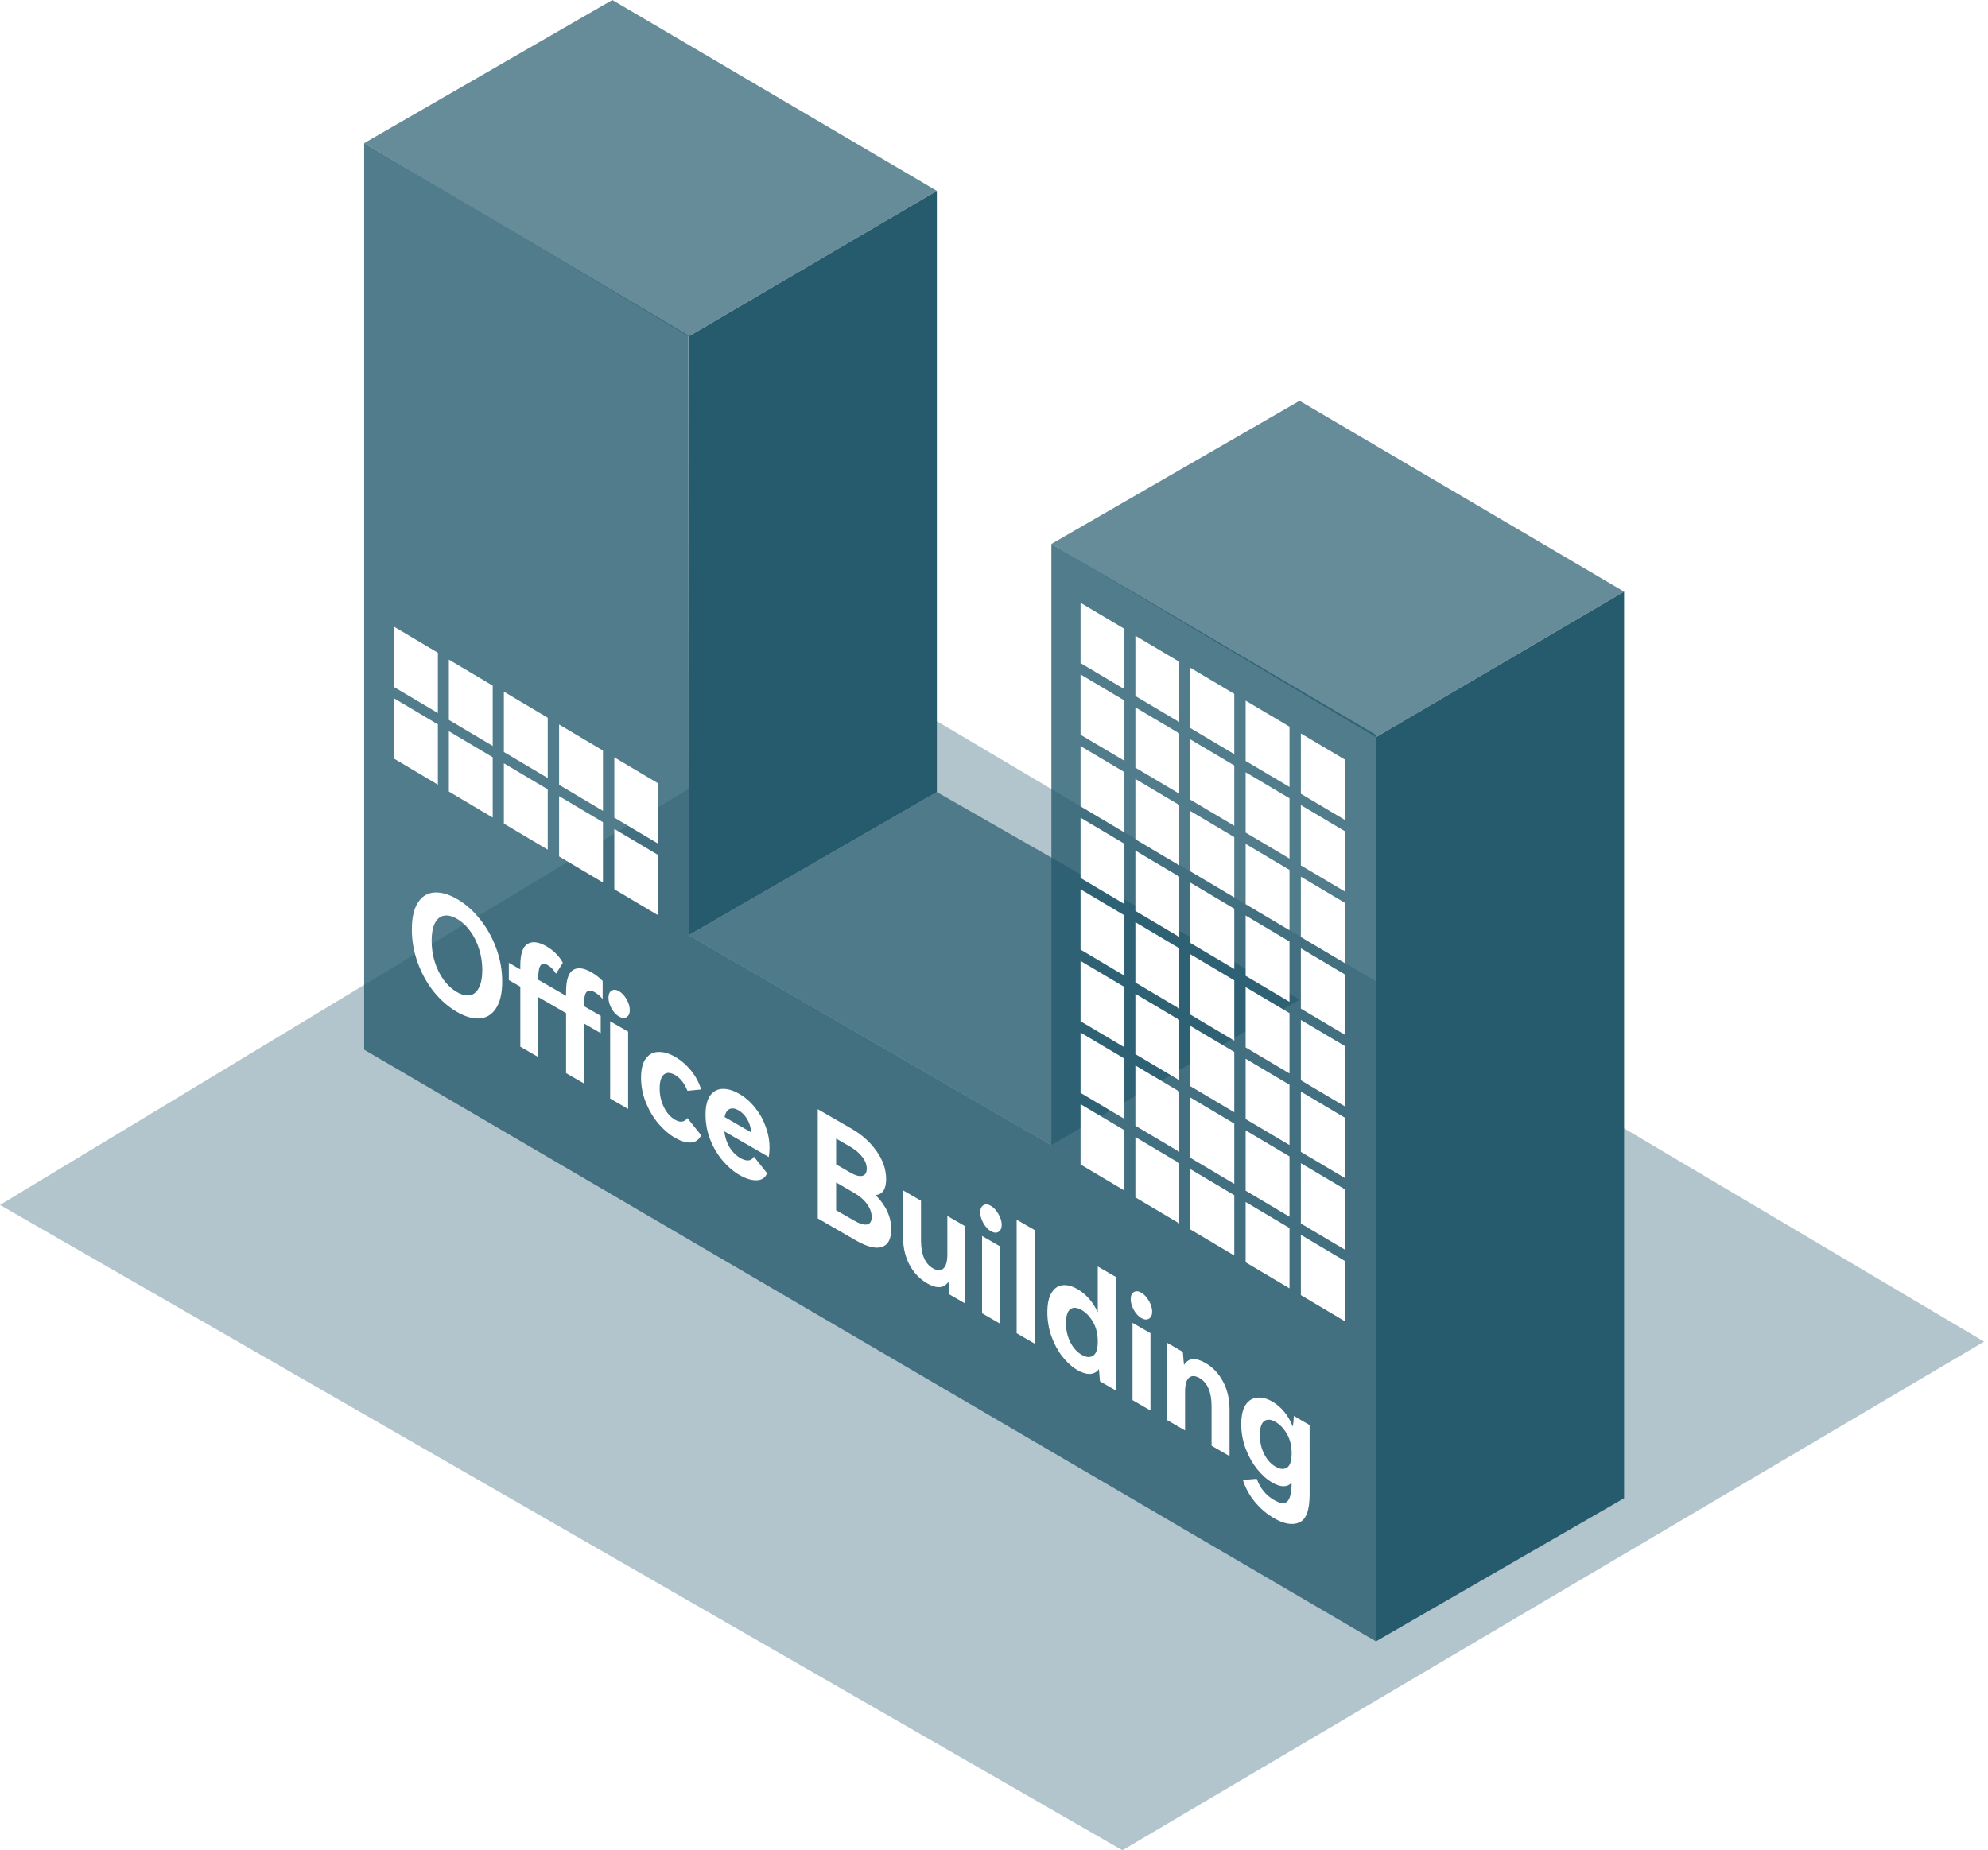 <svg width="333" height="310" viewBox="0 0 333 310" fill="none" xmlns="http://www.w3.org/2000/svg">
<path opacity="0.5" fill-rule="evenodd" clip-rule="evenodd" d="M0 201.88L145.402 114L332.348 224.783L188.011 310L0 201.88Z" fill="#265B6E" fill-opacity="0.7"/>
<g filter="url(#filter0_b_54_1688)">
<path fill-rule="evenodd" clip-rule="evenodd" d="M61 23.983L102.57 0L156.93 31.977L115.36 56.359L61 23.983ZM115.36 156.686L156.93 132.703L217.686 167.478L176.116 191.86L115.36 156.686ZM217.686 67.151L176.116 91.134L230.477 123.51L272.047 99.128L217.686 67.151Z" fill="#265B6E" fill-opacity="0.7"/>
</g>
<g filter="url(#filter1_b_54_1688)">
<path fill-rule="evenodd" clip-rule="evenodd" d="M61 23.983L115.322 56.211L115.36 156.686L176.116 191.861V91.134L230.477 123.111V275L61 175.872V23.983Z" fill="#265B6E" fill-opacity="0.8"/>
</g>
<path fill-rule="evenodd" clip-rule="evenodd" d="M188.348 105.363L181 101V111.104L188.348 115.467V105.363ZM197.533 110.874L190.185 106.511V116.615L197.533 120.978V110.874ZM199.402 111.887L206.75 116.25V126.354L199.402 121.991V111.887ZM216 121.75L208.652 117.387V127.491L216 131.854V121.75ZM217.902 122.887L225.25 127.25V137.354L217.902 132.991V122.887ZM188.348 117.363L181 113V123.104L188.348 127.467V117.363ZM190.185 118.511L197.533 122.874V132.978L190.185 128.615V118.511ZM206.75 128.25L199.402 123.887V133.991L206.75 138.354V128.25ZM208.652 129.387L216 133.75V143.854L208.652 139.491V129.387ZM225.25 139.25L217.902 134.887V144.991L225.25 149.354V139.25ZM181 125L188.348 129.363V139.467L181 135.104V125ZM197.533 134.874L190.185 130.511V140.615L197.533 144.978V134.874ZM199.402 135.887L206.75 140.25V150.354L199.402 145.991V135.887ZM216 145.75L208.652 141.387V151.491L216 155.854V145.75ZM217.902 146.887L225.25 151.25V161.354L217.902 156.991V146.887ZM188.348 141.363L181 137V147.104L188.348 151.467V141.363ZM190.185 142.511L197.533 146.874V156.978L190.185 152.615V142.511ZM206.75 152.25L199.402 147.887V157.991L206.75 162.354V152.25ZM208.652 153.387L216 157.75V167.854L208.652 163.491V153.387ZM225.25 163.25L217.902 158.887V168.991L225.25 173.354V163.25ZM181 149L188.348 153.363V163.467L181 159.104V149ZM197.533 158.874L190.185 154.511V164.615L197.533 168.978V158.874ZM199.402 159.887L206.75 164.25V174.354L199.402 169.991V159.887ZM216 169.75L208.652 165.387V175.491L216 179.854V169.75ZM217.902 170.887L225.25 175.25V185.354L217.902 180.991V170.887ZM188.348 165.363L181 161V171.104L188.348 175.467V165.363ZM190.185 166.511L197.533 170.874V180.978L190.185 176.615V166.511ZM206.75 176.25L199.402 171.887V181.991L206.75 186.354V176.25ZM208.652 177.387L216 181.75V191.854L208.652 187.491V177.387ZM225.25 187.25L217.902 182.887V192.991L225.25 197.354V187.25ZM181 173L188.348 177.363V187.467L181 183.104V173ZM197.533 182.874L190.185 178.511V188.615L197.533 192.978V182.874ZM199.402 183.887L206.75 188.25V198.354L199.402 193.991V183.887ZM216 193.75L208.652 189.387V199.491L216 203.854V193.75ZM217.902 194.887L225.25 199.25V209.354L217.902 204.991V194.887ZM188.348 189.363L181 185V195.104L188.348 199.467V189.363ZM190.185 190.511L197.533 194.874V204.978L190.185 200.615V190.511ZM206.75 200.25L199.402 195.887V205.991L206.75 210.354V200.25ZM208.652 201.387L216 205.75V215.854L208.652 211.491V201.387ZM225.25 211.25L217.902 206.887V216.991L225.25 221.354V211.25ZM66 105L73.348 109.363V119.467L66 115.104V105ZM82.533 114.874L75.185 110.511V120.615L82.533 124.978V114.874ZM84.402 115.887L91.75 120.25V130.354L84.402 125.991V115.887ZM101 125.75L93.652 121.387V131.491L101 135.854V125.75ZM102.902 126.887L110.25 131.25V141.354L102.902 136.991V126.887ZM73.348 121.363L66 117V127.104L73.348 131.467V121.363ZM75.185 122.511L82.533 126.874V136.978L75.185 132.615V122.511ZM91.75 132.25L84.402 127.887V137.991L91.75 142.354V132.25ZM93.652 133.387L101 137.75V147.854L93.652 143.491V133.387ZM110.25 143.25L102.902 138.887V148.991L110.25 153.354V143.25Z" fill="white"/>
<path fill-rule="evenodd" clip-rule="evenodd" d="M156.93 132.704L115.36 156.686V56.359L156.93 31.977V132.704ZM272.046 251.018L230.477 275V123.51L272.046 99.128V251.018Z" fill="#265B6E"/>
<path d="M68.989 155.705C68.989 153.788 69.32 152.305 69.984 151.255C70.648 150.205 71.55 149.634 72.69 149.543C73.845 149.443 75.13 149.801 76.544 150.618C77.959 151.435 79.236 152.555 80.376 153.98C81.531 155.397 82.44 157.014 83.104 158.831C83.783 160.656 84.122 162.526 84.122 164.443C84.122 166.376 83.783 167.864 83.105 168.906C82.441 169.956 81.531 170.53 80.377 170.63C79.237 170.722 77.959 170.36 76.545 169.543C75.13 168.726 73.846 167.609 72.691 166.193C71.551 164.768 70.649 163.147 69.985 161.33C69.321 159.513 68.989 157.638 68.989 155.705ZM72.301 157.618C72.301 158.834 72.474 160.009 72.821 161.143C73.182 162.284 73.68 163.297 74.315 164.18C74.964 165.055 75.707 165.734 76.545 166.218C77.382 166.701 78.118 166.876 78.753 166.743C79.402 166.601 79.9 166.164 80.247 165.43C80.608 164.705 80.788 163.735 80.788 162.518C80.788 161.301 80.607 160.13 80.246 159.005C79.9 157.872 79.402 156.868 78.753 155.993C78.118 155.11 77.381 154.426 76.544 153.943C75.707 153.459 74.964 153.289 74.314 153.43C73.679 153.564 73.181 153.993 72.82 154.718C72.474 155.434 72.301 156.401 72.301 157.618ZM94.822 166.221C94.822 164.254 95.204 163.025 95.969 162.533C96.734 162.025 97.78 162.154 99.108 162.921C99.787 163.313 100.4 163.792 100.948 164.359L100.948 167.384C100.544 166.9 100.119 166.529 99.671 166.271C99.065 165.921 98.603 165.888 98.285 166.171C97.982 166.446 97.831 167.15 97.831 168.284L97.831 168.584L100.624 170.196L100.624 173.096L97.831 171.484L97.831 181.534L94.822 179.796L94.822 169.746L90.167 167.058L90.167 177.108L87.158 175.371L87.157 165.321L85.231 164.208L85.231 161.308L87.157 162.421L87.157 161.796C87.157 159.846 87.561 158.629 88.37 158.146C89.178 157.662 90.231 157.796 91.531 158.546C92.166 158.913 92.714 159.338 93.176 159.821C93.652 160.313 94.02 160.808 94.28 161.308L93.133 163.146C92.729 162.479 92.281 162.004 91.79 161.721C91.256 161.412 90.852 161.412 90.578 161.721C90.304 162.029 90.167 162.733 90.167 163.833L90.167 164.158L94.822 166.846L94.822 166.221ZM103.698 170.321C103.207 170.038 102.789 169.588 102.442 168.971C102.096 168.338 101.923 167.738 101.923 167.171C101.923 166.588 102.096 166.188 102.442 165.971C102.789 165.755 103.207 165.788 103.698 166.071C104.189 166.355 104.607 166.805 104.954 167.421C105.315 168.046 105.495 168.65 105.495 169.234C105.495 169.8 105.315 170.196 104.954 170.421C104.607 170.638 104.189 170.605 103.698 170.321ZM105.214 185.796L102.205 184.059L102.204 171.109L105.214 172.846L105.214 185.796ZM113.075 187.61C113.941 188.11 114.633 188.018 115.153 187.335L117.448 190.21C117.087 190.968 116.517 191.373 115.738 191.422C114.958 191.472 114.071 191.21 113.075 190.635C112.079 190.06 111.148 189.264 110.282 188.247C109.416 187.214 108.716 186.035 108.182 184.71C107.648 183.368 107.38 181.989 107.38 180.572C107.38 179.139 107.647 178.068 108.181 177.36C108.715 176.635 109.415 176.264 110.281 176.247C111.147 176.214 112.078 176.485 113.074 177.06C114.07 177.635 114.958 178.397 115.737 179.347C116.517 180.298 117.087 181.36 117.448 182.535L115.153 182.76C114.648 181.502 113.955 180.618 113.074 180.11C112.295 179.66 111.667 179.639 111.191 180.047C110.729 180.447 110.498 181.222 110.498 182.372C110.498 183.506 110.736 184.551 111.213 185.51C111.689 186.468 112.31 187.168 113.075 187.61ZM123.813 183.261C124.809 183.836 125.69 184.602 126.455 185.561C127.234 186.511 127.833 187.573 128.252 188.748C128.685 189.915 128.901 191.098 128.901 192.298C128.901 192.832 128.858 193.348 128.771 193.848L121.324 189.548C121.454 190.59 121.757 191.498 122.233 192.273C122.709 193.031 123.301 193.615 124.008 194.023C124.514 194.315 124.961 194.448 125.351 194.423C125.755 194.39 126.065 194.177 126.282 193.786L128.49 196.561C128.187 197.336 127.602 197.731 126.736 197.748C125.885 197.773 124.932 197.481 123.879 196.873C122.868 196.29 121.93 195.49 121.064 194.473C120.198 193.456 119.498 192.277 118.964 190.935C118.444 189.602 118.184 188.21 118.184 186.76C118.184 185.327 118.444 184.252 118.964 183.535C119.498 182.827 120.19 182.46 121.042 182.435C121.894 182.41 122.817 182.686 123.813 183.261ZM123.727 186.036C123.135 185.694 122.63 185.619 122.211 185.81C121.793 186.002 121.511 186.448 121.367 187.148L125.827 189.723C125.769 188.89 125.545 188.152 125.156 187.511C124.78 186.861 124.304 186.369 123.727 186.036ZM146.658 200.226C148.405 201.951 149.278 203.864 149.278 205.964C149.278 207.614 148.751 208.601 147.698 208.926C146.658 209.259 145.193 208.88 143.303 207.788L136.981 204.138L136.98 185.838L142.717 189.151C144.406 190.126 145.777 191.368 146.831 192.876C147.899 194.376 148.433 195.934 148.433 197.551C148.433 199.234 147.842 200.126 146.658 200.226ZM140.055 190.763L140.055 195.088L142.415 196.451C143.266 196.942 143.937 197.13 144.428 197.013C144.933 196.888 145.186 196.484 145.186 195.801C145.186 195.134 144.94 194.484 144.45 193.851C143.959 193.201 143.28 192.626 142.414 192.126L140.055 190.763ZM143.043 204.488C143.995 205.038 144.724 205.259 145.229 205.151C145.749 205.051 146.009 204.634 146.009 203.901C146.009 203.168 145.749 202.443 145.229 201.726C144.724 201.018 143.988 200.384 143.021 199.826L140.055 198.113L140.055 202.763L143.043 204.488ZM158.689 203.722L161.698 205.46L161.699 218.41L159.036 216.872C158.978 215.839 158.92 215.131 158.862 214.747C158.487 215.314 157.996 215.614 157.39 215.647C156.784 215.681 156.091 215.472 155.312 215.022C154.056 214.297 153.067 213.26 152.346 211.91C151.624 210.56 151.263 208.985 151.263 207.185L151.263 199.435L154.272 201.172L154.272 207.772C154.272 210.156 154.936 211.731 156.264 212.497C156.986 212.914 157.57 212.927 158.018 212.535C158.465 212.143 158.689 211.364 158.689 210.197L158.689 203.722ZM165.974 206.279C165.498 206.004 165.079 205.554 164.719 204.929C164.372 204.296 164.199 203.696 164.199 203.129C164.199 202.546 164.372 202.146 164.718 201.929C165.065 201.712 165.483 201.746 165.974 202.029C166.465 202.312 166.891 202.775 167.252 203.417C167.612 204.042 167.793 204.637 167.793 205.204C167.793 205.771 167.612 206.167 167.252 206.392C166.891 206.6 166.465 206.562 165.974 206.279ZM167.512 221.767L164.503 220.029L164.502 207.079L167.512 208.817L167.512 221.767ZM173.305 225.112L170.296 223.374L170.295 204.349L173.304 206.087L173.305 225.112ZM183.882 212.194L186.892 213.932L186.892 232.957L184.251 231.432C184.179 230.423 184.121 229.74 184.078 229.382C183.688 229.907 183.176 230.177 182.541 230.194C181.92 230.202 181.242 229.994 180.505 229.569C179.582 229.036 178.737 228.281 177.972 227.306C177.207 226.331 176.594 225.202 176.132 223.919C175.67 222.619 175.439 221.269 175.439 219.869C175.439 218.452 175.67 217.369 176.132 216.619C176.594 215.852 177.207 215.423 177.972 215.331C178.737 215.24 179.581 215.461 180.505 215.994C181.183 216.386 181.811 216.907 182.389 217.557C182.98 218.215 183.478 218.986 183.883 219.869L183.882 212.194ZM181.198 226.994C181.949 227.427 182.584 227.477 183.103 227.144C183.623 226.811 183.883 226.011 183.883 224.744C183.883 223.494 183.623 222.419 183.103 221.519C182.584 220.602 181.948 219.927 181.198 219.494C180.404 219.036 179.762 218.99 179.271 219.356C178.795 219.731 178.557 220.502 178.557 221.669C178.557 222.836 178.795 223.898 179.271 224.856C179.762 225.823 180.404 226.536 181.198 226.994ZM191.177 220.831C190.7 220.556 190.282 220.106 189.921 219.481C189.574 218.847 189.401 218.247 189.401 217.681C189.401 217.097 189.574 216.697 189.921 216.481C190.267 216.264 190.686 216.297 191.176 216.581C191.667 216.864 192.093 217.327 192.454 217.968C192.815 218.593 192.995 219.189 192.995 219.756C192.995 220.322 192.815 220.718 192.454 220.943C192.093 221.152 191.667 221.114 191.177 220.831ZM192.714 236.318L189.705 234.581L189.704 221.631L192.714 223.368L192.714 236.318ZM201.928 228.363C203.169 229.08 204.15 230.122 204.872 231.488C205.594 232.838 205.955 234.413 205.955 236.213L205.955 243.963L202.946 242.226L202.945 235.601C202.945 233.234 202.267 231.659 200.91 230.876C200.188 230.459 199.604 230.446 199.157 230.838C198.724 231.221 198.507 231.996 198.507 233.163L198.507 239.663L195.498 237.926L195.498 224.976L198.139 226.501C198.211 227.559 198.276 228.288 198.334 228.688C199.055 227.505 200.253 227.397 201.928 228.363ZM219.367 238.758L219.368 250.383C219.368 252.999 218.798 254.562 217.657 255.07C216.517 255.578 215.103 255.345 213.414 254.37C212.187 253.662 211.105 252.737 210.166 251.595C209.243 250.462 208.586 249.249 208.196 247.957L210.513 247.77C211.076 249.345 212.043 250.528 213.414 251.32C214.482 251.937 215.233 252.003 215.666 251.52C216.113 251.062 216.344 250.028 216.358 248.42C215.608 249.22 214.525 249.212 213.111 248.395C212.201 247.87 211.35 247.112 210.556 246.12C209.762 245.112 209.12 243.957 208.629 242.657C208.153 241.349 207.915 240.003 207.914 238.62C207.914 237.22 208.153 236.149 208.629 235.407C209.12 234.657 209.762 234.245 210.556 234.17C211.349 234.078 212.201 234.295 213.11 234.82C213.846 235.245 214.51 235.812 215.102 236.52C215.694 237.228 216.177 238.066 216.553 239.033C216.654 238.408 216.711 237.808 216.726 237.233L219.367 238.758ZM213.674 245.745C214.424 246.178 215.059 246.228 215.579 245.895C216.098 245.562 216.358 244.762 216.358 243.495C216.358 242.245 216.098 241.17 215.579 240.27C215.059 239.353 214.424 238.678 213.673 238.245C212.879 237.787 212.237 237.741 211.746 238.107C211.27 238.482 211.032 239.253 211.032 240.42C211.032 241.587 211.27 242.649 211.747 243.607C212.237 244.574 212.88 245.287 213.674 245.745Z" fill="white"/>
<defs>
<filter id="filter0_b_54_1688" x="-74.914" y="-135.914" width="482.875" height="463.689" filterUnits="userSpaceOnUse" color-interpolation-filters="sRGB">
<feFlood flood-opacity="0" result="BackgroundImageFix"/>
<feGaussianBlur in="BackgroundImageFix" stdDeviation="67.957"/>
<feComposite in2="SourceAlpha" operator="in" result="effect1_backgroundBlur_54_1688"/>
<feBlend mode="normal" in="SourceGraphic" in2="effect1_backgroundBlur_54_1688" result="shape"/>
</filter>
<filter id="filter1_b_54_1688" x="-74.914" y="-111.931" width="441.305" height="522.846" filterUnits="userSpaceOnUse" color-interpolation-filters="sRGB">
<feFlood flood-opacity="0" result="BackgroundImageFix"/>
<feGaussianBlur in="BackgroundImageFix" stdDeviation="67.957"/>
<feComposite in2="SourceAlpha" operator="in" result="effect1_backgroundBlur_54_1688"/>
<feBlend mode="normal" in="SourceGraphic" in2="effect1_backgroundBlur_54_1688" result="shape"/>
</filter>
</defs>
</svg>
